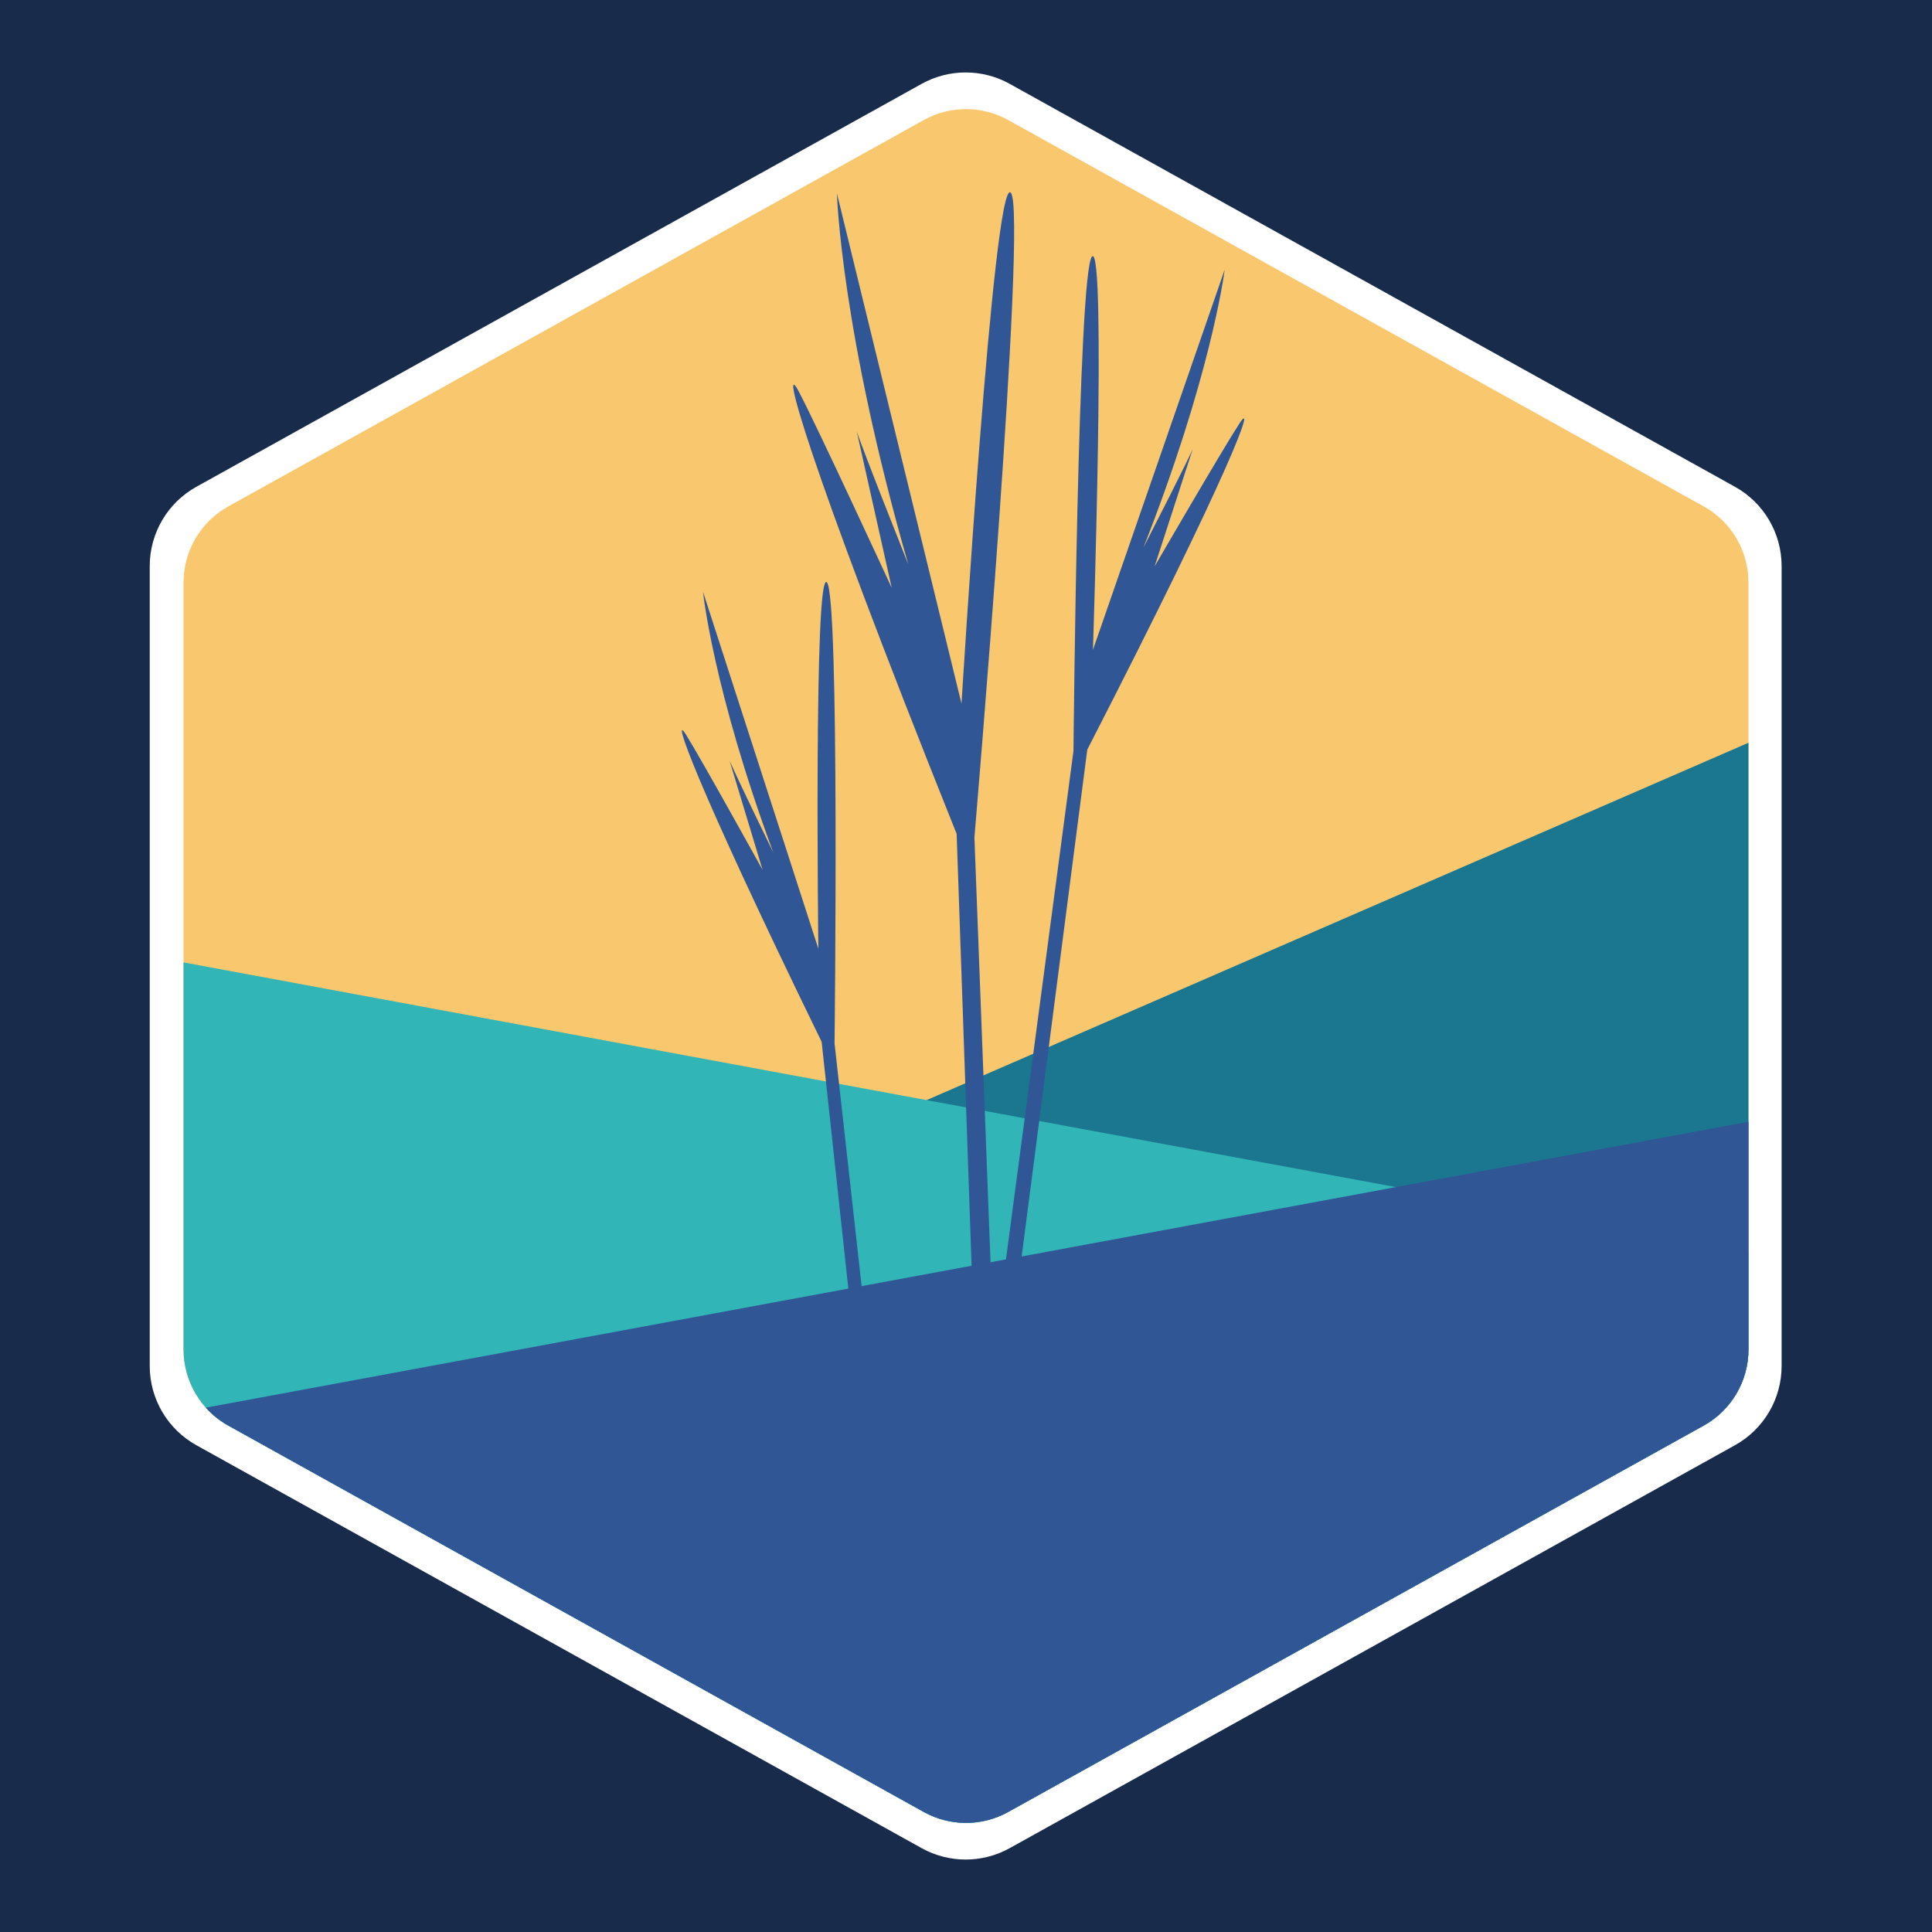 <?xml version="1.0" encoding="UTF-8"?>
<svg width="400px" height="400px" viewBox="0 0 400 400" version="1.1" xmlns="http://www.w3.org/2000/svg" xmlns:xlink="http://www.w3.org/1999/xlink">
    <!-- Generator: Sketch 54.1 (76490) - https://sketchapp.com -->
    <title>tallgrasschurch-logo-slack</title>
    <desc>Created with Sketch.</desc>
    <g id="tallgrasschurch-logo-slack" stroke="none" stroke-width="1" fill="none" fill-rule="evenodd">
        <rect fill="#182B4B" x="0" y="0" width="400" height="400"></rect>
        <path d="M209.048,17.362 L359.209,100.785 C365.168,104.096 368.864,110.377 368.864,117.193 L368.864,282.807 C368.864,289.623 365.168,295.904 359.209,299.215 L209.048,382.638 C203.379,385.787 196.485,385.787 190.816,382.638 L40.655,299.215 C34.696,295.904 31,289.623 31,282.807 L31,117.193 C31,110.377 34.696,104.096 40.655,100.785 L190.816,17.362 C196.485,14.213 203.379,14.213 209.048,17.362 Z" id="bg" fill="#FFFFFF"></path>
        <g id="icon" transform="translate(38, 20)">
            <g>
                <path d="M170.742,4.856 L314.742,84.856 C320.456,88.031 324,94.054 324,100.591 L324,259.409 C324,265.946 320.456,271.969 314.742,275.144 L170.742,355.144 C165.305,358.164 158.695,358.164 153.258,355.144 L9.258,275.144 C3.544,271.969 7.67386155e-14,265.946 7.67386155e-14,259.409 L0,100.591 C-9.59232693e-15,94.054 3.544,88.031 9.258,84.856 L153.258,4.856 C158.695,1.836 165.305,1.836 170.742,4.856 Z" id="bg" fill="#F8C76E"></path>
                <path d="M324,133.781 L324,259.409 C324,265.946 320.456,271.969 314.742,275.144 L170.742,355.144 C165.305,358.164 158.695,358.164 153.258,355.144 L9.258,275.144 C7.844,274.358 6.562,273.397 5.434,272.297 L324,133.781 Z" id="hill-3" fill="#1B778F"></path>
                <path d="M324,239.306 L324,259.409 C324,265.946 320.456,271.969 314.742,275.144 L170.742,355.144 C165.305,358.164 158.695,358.164 153.258,355.144 L9.258,275.144 C3.544,271.969 3.87285471e-14,265.946 3.87285471e-14,259.409 L0,179.257 L324,239.306 Z" id="hill-2" fill="#31B5B7"></path>
                <path d="M173.129,243.208 L187.11,135.201 C217.547,75.973 222.007,62.523 218.656,67.606 C215.306,72.707 201.044,97.28 201.044,97.28 L208.936,72.993 C208.936,72.993 208.155,74.973 198.742,93.362 C212.49,58.421 215.389,37.154 215.553,35.849 L188.282,114.547 C188.282,114.547 191.075,30.583 188.116,33.093 C185.157,35.603 184.253,135.466 184.253,135.466 L169.869,243.804 L167.189,244.292 L163.742,153.365 C163.742,153.365 174.818,23.5 171.265,19.888 C167.728,16.256 161.07,125.69 161.07,125.69 L135.277,20.052 C135.277,20.052 136.079,48.339 150.073,96.912 C141.36,74.993 139.675,70.218 139.387,69.36 L146.622,101.709 C146.622,101.709 131.084,68.054 127.364,61.033 C123.644,54.012 127.776,72.054 160.063,152.65 L163.257,245.009 L140.701,249.122 L134.784,196 C134.784,196 135.873,102.934 133.18,100.546 C130.468,98.158 131.434,176.428 131.434,176.428 L107.553,102.525 C107.553,102.525 109.586,122.629 122.102,156.508 C114.951,141.814 113.389,138.262 113.06,137.507 L119.884,160.1 C119.884,160.1 107.059,136.915 104.037,132.119 C101.017,127.302 104.921,139.936 132.112,195.694 L137.949,249.624" id="grass" fill="#305696"></path>
                <path d="M324,212.249 L324,259.409 C324,265.946 320.456,271.969 314.742,275.144 L170.742,355.144 C165.305,358.164 158.695,358.164 153.258,355.144 L9.258,275.144 C7.489,274.16 5.927,272.904 4.614,271.444 L324,212.249 L324,212.249 Z" id="hill-1" fill="#305696"></path>
            </g>
        </g>
    </g>
</svg>